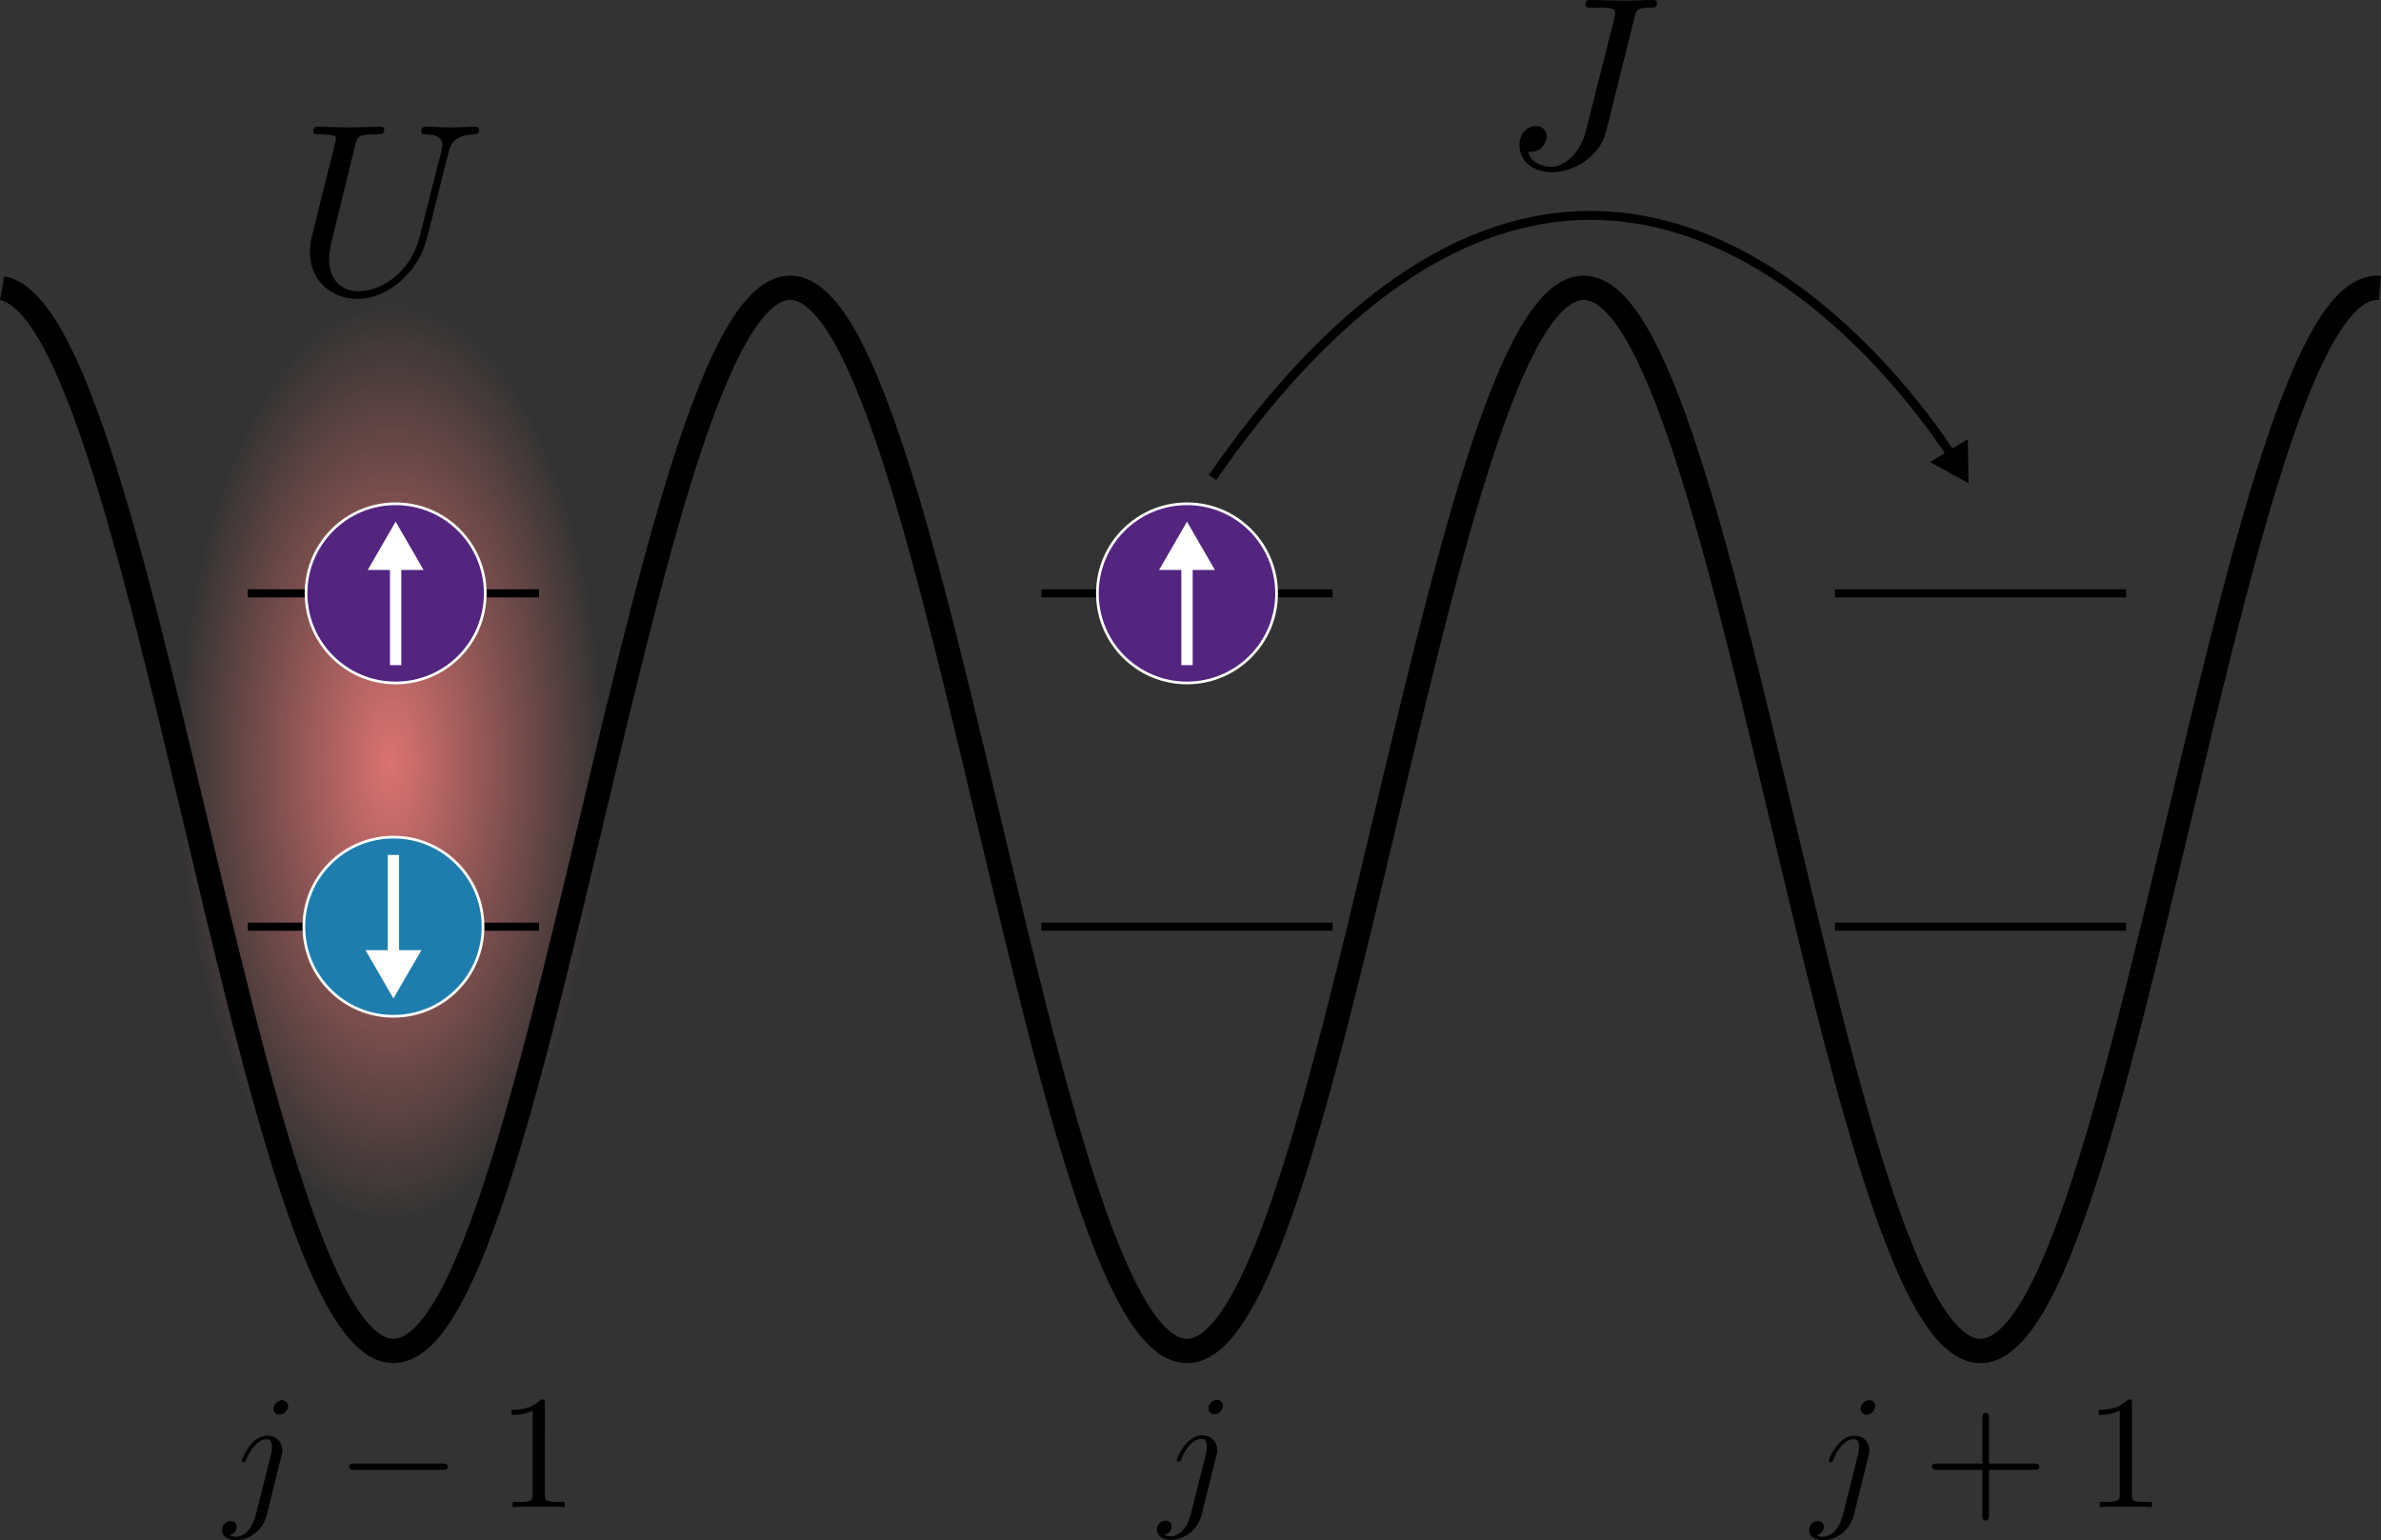 <?xml version="1.0" encoding="UTF-8" standalone="no"?>
<!-- Created with Inkscape (http://www.inkscape.org/) -->

<svg
   width="97.208mm"
   height="62.886mm"
   viewBox="0 0 97.208 62.886"
   version="1.1"
   id="svg77050"
   inkscape:version="1.3.2 (091e20ef0f, 2023-11-25)"
   sodipodi:docname="FH_model.svg"
   xmlns:inkscape="http://www.inkscape.org/namespaces/inkscape"
   xmlns:sodipodi="http://sodipodi.sourceforge.net/DTD/sodipodi-0.dtd"
   xmlns:xlink="http://www.w3.org/1999/xlink"
   xmlns="http://www.w3.org/2000/svg"
   xmlns:svg="http://www.w3.org/2000/svg">
  <rect x="0" y="0" width="97.208" height="62.886" fill="#333333" stroke="none"/>
  <sodipodi:namedview
     id="namedview77052"
     pagecolor="#ffffff"
     bordercolor="#666666"
     borderopacity="1.0"
     inkscape:pageshadow="2"
     inkscape:pageopacity="1"
     inkscape:pagecheckerboard="false"
     inkscape:document-units="mm"
     showgrid="false"
     fit-margin-top="0"
     fit-margin-left="0"
     fit-margin-right="0"
     fit-margin-bottom="0"
     inkscape:zoom="2.1649824"
     inkscape:cx="198.15404"
     inkscape:cy="107.85307"
     inkscape:window-width="1920"
     inkscape:window-height="1003"
     inkscape:window-x="1920"
     inkscape:window-y="40"
     inkscape:window-maximized="1"
     inkscape:current-layer="layer1"
     inkscape:showpageshadow="2"
     inkscape:deskcolor="#cbcbcb" />
  <defs
     id="defs77047">
    <radialGradient
       inkscape:collect="always"
       xlink:href="#linearGradient316125"
       id="radialGradient316257"
       cx="72.127"
       cy="271.343"
       fx="72.127"
       fy="271.343"
       r="8.717"
       gradientTransform="matrix(1.002,0.003,-0.008,2.16,27.256,-421.107)"
       gradientUnits="userSpaceOnUse" />
    <linearGradient
       inkscape:collect="always"
       id="linearGradient316125">
      <stop
         style="stop-color:#db7371;stop-opacity:1;"
         offset="0"
         id="stop316121" />
      <stop
         style="stop-color:#db7371;stop-opacity:0;"
         offset="1"
         id="stop316123" />
    </linearGradient>
    <marker
       style="overflow:visible"
       id="TriangleOutM"
       refX="0"
       refY="0"
       orient="auto"
       inkscape:stockid="TriangleOutM"
       inkscape:isstock="true">
      <path
         transform="scale(0.4)"
         style="fill:context-stroke;fill-rule:evenodd;stroke:context-stroke;stroke-width:1pt"
         d="M 5.77,0 -2.88,5 V -5 Z"
         id="path104778" />
    </marker>
  </defs>
  <g
     inkscape:label="Capa 1"
     inkscape:groupmode="layer"
     id="layer1"
     transform="translate(-81.393,-134.068)">
    <ellipse
       style="fill:url(#radialGradient316257);fill-opacity:1;stroke:none;stroke-width:1.202;stroke-miterlimit:4;stroke-dasharray:none"
       id="path315985"
       cx="97.501"
       cy="165.098"
       rx="8.885"
       ry="18.827" />
    <path
       style="display:inline;fill:none;stroke:#000000;stroke-width:0.331;stroke-linecap:butt;stroke-linejoin:miter;stroke-miterlimit:4;stroke-dasharray:none;stroke-opacity:1"
       d="m 123.908,171.903 h 11.892"
       id="path295248"
       sodipodi:nodetypes="cc" />
    <path
       style="display:inline;fill:none;stroke:#000000;stroke-width:0.331;stroke-linecap:butt;stroke-linejoin:miter;stroke-miterlimit:4;stroke-dasharray:none;stroke-opacity:1"
       d="m 91.51,171.903 h 11.892"
       id="path294877"
       sodipodi:nodetypes="cc" />
    <path
       style="display:inline;fill:none;stroke:#000000;stroke-width:0.331;stroke-linecap:butt;stroke-linejoin:miter;stroke-miterlimit:4;stroke-dasharray:none;stroke-opacity:1"
       d="m 156.306,171.903 h 11.892"
       id="path295250"
       sodipodi:nodetypes="cc" />
    <path
       style="display:inline;fill:none;stroke:#000000;stroke-width:0.331;stroke-linecap:butt;stroke-linejoin:miter;stroke-miterlimit:4;stroke-dasharray:none;stroke-opacity:1"
       d="m 123.908,158.294 h 11.892"
       id="path295938"
       sodipodi:nodetypes="cc" />
    <path
       style="display:inline;fill:none;stroke:#000000;stroke-width:0.331;stroke-linecap:butt;stroke-linejoin:miter;stroke-miterlimit:4;stroke-dasharray:none;stroke-opacity:1"
       d="m 91.51,158.294 h 11.892"
       id="path295940"
       sodipodi:nodetypes="cc" />
    <path
       style="display:inline;fill:none;stroke:#000000;stroke-width:0.331;stroke-linecap:butt;stroke-linejoin:miter;stroke-miterlimit:4;stroke-dasharray:none;stroke-opacity:1"
       d="m 156.306,158.294 h 11.892"
       id="path295942"
       sodipodi:nodetypes="cc" />
    <path
       id="path401527"
       style="display:inline;fill:none;stroke:#000000;stroke-width:0.993;stroke-miterlimit:4;stroke-dasharray:none"
       d="m 81.479,145.834 c 0.063,0.011 0.125,0.027 0.188,0.048 0.709,0.237 1.418,1.098 2.127,2.505 0.709,1.41 1.418,3.371 2.127,5.717 0.709,2.343 1.418,5.076 2.127,7.966 0.709,2.886 1.418,5.932 2.127,8.88 0.709,2.948 1.418,5.792 2.127,8.306 0.709,2.51 1.418,4.681 2.127,6.336 0.709,1.652 1.418,2.783 2.127,3.304 0.709,0.518 1.418,0.421 2.127,-0.284 0.709,-0.702 1.418,-2.012 2.127,-3.82 0.709,-1.808 1.418,-4.112 2.127,-6.72 0.709,-2.608 1.418,-5.517 2.127,-8.489 0.709,-2.97 1.418,-5.999 2.127,-8.835 0.709,-2.836 1.418,-5.475 2.127,-7.698 0.709,-2.226 1.418,-4.032 2.127,-5.271 0.709,-1.24 1.418,-1.911 2.127,-1.959 0.709,-0.047 1.418,0.529 2.127,1.683 0.709,1.151 1.418,2.881 2.127,5.04 0.71,2.159 1.418,4.75 2.127,7.556 0.709,2.803 1.418,5.82 2.127,8.799 0.709,2.978 1.418,5.915 2.127,8.57 0.709,2.652 1.418,5.018 2.127,6.899 0.709,1.883 1.418,3.279 2.127,4.073 0.709,0.797 1.418,0.989 2.127,0.566 0.709,-0.426 1.418,-1.468 2.127,-3.042 0.709,-1.571 1.418,-3.675 2.127,-6.135 0.71,-2.457 1.418,-5.269 2.127,-8.2 0.709,-2.931 1.418,-5.976 2.127,-8.888 0.709,-2.912 1.418,-5.684 2.127,-8.088 0.71,-2.404 1.418,-4.436 2.127,-5.926 0.709,-1.493 1.418,-2.443 2.127,-2.775 0.709,-0.332 1.418,-0.042 2.127,0.844 0.709,0.886 1.418,2.368 2.127,4.324 0.709,1.953 1.418,4.38 2.127,7.074 0.709,2.694 1.418,5.656 2.127,8.64 0.709,2.981 1.418,5.985 2.127,8.754 0.709,2.772 1.418,5.308 2.127,7.403 0.71,2.092 1.418,3.742 2.127,4.806 0.709,1.067 1.418,1.546 2.127,1.404 0.709,-0.142 1.418,-0.908 2.127,-2.232 0.71,-1.326 1.418,-3.21 2.127,-5.497 0.709,-2.285 1.418,-4.973 2.127,-7.835 0.709,-2.864 1.418,-5.904 2.127,-8.863 0.709,-2.962 1.418,-5.84 2.127,-8.403 0.709,-2.56 1.418,-4.798 2.127,-6.531 0.709,-1.73 1.418,-2.951 2.127,-3.563 0.39,-0.337 0.781,-0.488 1.171,-0.454" />
    <circle
       style="fill:#53257f;stroke:#ffffff;stroke-width:0.11;fill-opacity:1"
       id="circle105059"
       cx="129.854"
       cy="158.294"
       r="3.658" />
    <g
       id="path105061"
       style="fill:#ffffff"
       transform="translate(-137.809,-117.07)">
      <path
         style="color:#000000;fill:#ffffff;stroke-width:0.463;-inkscape-stroke:none"
         d="m 267.663,278.294 v -4.543"
         id="path644068" />
      <path
         style="color:#000000;fill:#ffffff;-inkscape-stroke:none"
         d="m 267.432,273.75 v 4.543 h 0.463 V 273.75 Z"
         id="path644070" />
      <g
         id="g644055"
         style="fill:#ffffff">
        <g
           id="path644058"
           style="fill:#ffffff">
          <path
             style="color:#000000;fill:#ffffff;fill-rule:evenodd;stroke-width:0.185pt;-inkscape-stroke:none"
             d="m 267.663,272.681 0.927,1.603 h -1.853 z"
             id="path644062" />
          <path
             style="color:#000000;fill:#ffffff;fill-rule:evenodd;-inkscape-stroke:none"
             d="m 267.662,272.434 -0.105,0.186 -1.035,1.789 h 2.281 z m 0.002,0.494 0.711,1.232 h -1.424 z"
             id="path644064" />
        </g>
      </g>
    </g>
    <circle
       style="fill:#53257f;stroke:#ffffff;stroke-width:0.11;fill-opacity:1"
       id="path103412"
       cx="97.546"
       cy="158.294"
       r="3.658" />
    <g
       id="path103527"
       style="fill:#ffffff"
       transform="translate(-137.809,-117.07)">
      <path
         style="color:#000000;fill:#ffffff;stroke-width:0.463;-inkscape-stroke:none"
         d="m 235.355,278.294 v -4.543"
         id="path644088" />
      <path
         style="color:#000000;fill:#ffffff;-inkscape-stroke:none"
         d="m 235.123,273.75 v 4.543 h 0.463 V 273.75 Z"
         id="path644090" />
      <g
         id="g644076"
         style="fill:#ffffff">
        <g
           id="path644078"
           style="fill:#ffffff">
          <path
             style="color:#000000;fill:#ffffff;fill-rule:evenodd;stroke-width:0.185pt;-inkscape-stroke:none"
             d="m 235.355,272.681 0.927,1.603 h -1.853 z"
             id="path644082" />
          <path
             style="color:#000000;fill:#ffffff;fill-rule:evenodd;-inkscape-stroke:none"
             d="m 235.355,272.434 -0.107,0.186 -1.033,1.789 h 2.281 z m 0,0.496 0.713,1.23 h -1.426 z"
             id="path644084" />
        </g>
      </g>
    </g>
    <circle
       style="fill:#1f7dad;stroke:#ffffff;stroke-width:0.11;fill-opacity:1"
       id="circle296050"
       cx="-97.456"
       cy="-171.903"
       r="3.658"
       transform="scale(-1)" />
    <g
       id="path296052"
       style="fill:#ffffff"
       transform="translate(-137.809,-117.07)">
      <path
         style="color:#000000;fill:#ffffff;stroke-width:0.463;-inkscape-stroke:none"
         d="m 235.265,286.043 v 4.543"
         id="path644108" />
      <path
         style="color:#000000;fill:#ffffff;-inkscape-stroke:none"
         d="m 235.033,286.043 v 4.543 h 0.463 v -4.543 z"
         id="path644110" />
      <g
         id="g644096"
         style="fill:#ffffff">
        <g
           id="path644098"
           style="fill:#ffffff">
          <path
             style="color:#000000;fill:#ffffff;fill-rule:evenodd;stroke-width:0.185pt;-inkscape-stroke:none"
             d="m 235.265,291.655 -0.927,-1.603 h 1.853 z"
             id="path644102" />
          <path
             style="color:#000000;fill:#ffffff;fill-rule:evenodd;-inkscape-stroke:none"
             d="m 234.125,289.93 1.141,1.973 0.105,-0.186 1.035,-1.787 z m 0.428,0.246 h 1.424 l -0.711,1.234 z"
             id="path644104" />
        </g>
      </g>
    </g>
    <path
       style="fill:#000000;fill-opacity:1;stroke:none;stroke-width:0.662"
       d="m 131.327,191.457 c 0,-0.124 -0.093,-0.238 -0.248,-0.238 -0.155,0 -0.352,0.155 -0.352,0.352 0,0.134 0.093,0.238 0.248,0.238 0.176,0 0.352,-0.176 0.352,-0.352 z m -1.324,4.457 c -0.124,0.496 -0.445,0.879 -0.807,0.879 -0.041,0 -0.145,0 -0.259,-0.062 0.197,-0.041 0.29,-0.217 0.29,-0.352 0,-0.103 -0.072,-0.228 -0.248,-0.228 -0.165,0 -0.352,0.134 -0.352,0.372 0,0.269 0.259,0.414 0.579,0.414 0.465,0 1.076,-0.352 1.241,-1.003 l 0.6,-2.42 c 0.041,-0.124 0.041,-0.217 0.041,-0.238 0,-0.383 -0.279,-0.61 -0.61,-0.61 -0.672,0 -1.045,0.962 -1.045,1.014 0,0.072 0.062,0.072 0.072,0.072 0.062,0 0.072,-0.01 0.124,-0.134 0.165,-0.403 0.465,-0.807 0.827,-0.807 0.093,0 0.207,0.031 0.207,0.3 0,0.155 -0.01,0.228 -0.041,0.341 z m 0,0"
       id="path77503" />
    <path
       style="fill:#000000;fill-opacity:1;stroke:none;stroke-width:0.662"
       d="m 157.953,191.473 c 0,-0.124 -0.093,-0.238 -0.248,-0.238 -0.155,0 -0.352,0.155 -0.352,0.352 0,0.134 0.093,0.238 0.248,0.238 0.176,0 0.352,-0.176 0.352,-0.352 z m -1.324,4.457 c -0.124,0.496 -0.445,0.879 -0.807,0.879 -0.041,0 -0.145,0 -0.259,-0.062 0.197,-0.041 0.29,-0.217 0.29,-0.352 0,-0.103 -0.072,-0.228 -0.248,-0.228 -0.165,0 -0.352,0.134 -0.352,0.372 0,0.269 0.259,0.414 0.579,0.414 0.465,0 1.076,-0.352 1.241,-1.003 l 0.6,-2.42 c 0.041,-0.124 0.041,-0.217 0.041,-0.238 0,-0.383 -0.279,-0.61 -0.61,-0.61 -0.672,0 -1.045,0.962 -1.045,1.014 0,0.072 0.062,0.072 0.072,0.072 0.062,0 0.072,-0.01 0.124,-0.134 0.165,-0.403 0.465,-0.807 0.827,-0.807 0.093,0 0.207,0.031 0.207,0.3 0,0.155 -0.01,0.228 -0.041,0.341 z m 0,0"
       id="path77507" />
    <path
       style="fill:#000000;fill-opacity:1;stroke:none;stroke-width:0.662"
       d="m 162.595,194.079 h 1.841 c 0.093,0 0.217,0 0.217,-0.134 0,-0.124 -0.124,-0.124 -0.217,-0.124 h -1.841 v -1.851 c 0,-0.093 0,-0.217 -0.134,-0.217 -0.134,0 -0.134,0.124 -0.134,0.217 v 1.851 h -1.841 c -0.093,0 -0.217,0 -0.217,0.124 0,0.134 0.124,0.134 0.217,0.134 h 1.841 v 1.851 c 0,0.093 0,0.217 0.134,0.217 0.134,0 0.134,-0.124 0.134,-0.217 z m 0,0"
       id="path77511" />
    <path
       style="fill:#000000;fill-opacity:1;stroke:none;stroke-width:0.662"
       d="m 168.433,191.38 c 0,-0.165 0,-0.176 -0.155,-0.176 -0.414,0.424 -0.993,0.424 -1.2,0.424 v 0.207 c 0.134,0 0.517,0 0.858,-0.176 v 3.423 c 0,0.238 -0.021,0.31 -0.61,0.31 h -0.207 v 0.207 c 0.228,-0.021 0.796,-0.021 1.065,-0.021 0.259,0 0.838,0 1.065,0.021 v -0.207 h -0.207 c -0.6,0 -0.61,-0.072 -0.61,-0.31 z m 0,0"
       id="path77515" />
    <path
       style="fill:#000000;fill-opacity:1;stroke:none;stroke-width:0.662"
       d="m 93.157,191.473 c 0,-0.124 -0.093,-0.238 -0.248,-0.238 -0.155,0 -0.352,0.155 -0.352,0.352 0,0.134 0.093,0.238 0.248,0.238 0.176,0 0.352,-0.176 0.352,-0.352 z m -1.324,4.457 c -0.124,0.496 -0.445,0.879 -0.807,0.879 -0.041,0 -0.145,0 -0.259,-0.062 0.197,-0.041 0.29,-0.217 0.29,-0.352 0,-0.103 -0.072,-0.228 -0.248,-0.228 -0.165,0 -0.352,0.134 -0.352,0.372 0,0.269 0.259,0.414 0.579,0.414 0.465,0 1.076,-0.352 1.241,-1.003 l 0.6,-2.42 c 0.041,-0.124 0.041,-0.217 0.041,-0.238 0,-0.383 -0.279,-0.61 -0.61,-0.61 -0.672,0 -1.045,0.962 -1.045,1.014 0,0.072 0.062,0.072 0.072,0.072 0.062,0 0.072,-0.01 0.124,-0.134 0.165,-0.403 0.465,-0.807 0.827,-0.807 0.093,0 0.207,0.031 0.207,0.3 0,0.155 -0.01,0.228 -0.041,0.341 z m 0,0"
       id="path77519" />
    <path
       style="fill:#000000;fill-opacity:1;stroke:none;stroke-width:0.662"
       d="m 99.442,194.079 c 0.114,0 0.238,0 0.238,-0.134 0,-0.124 -0.124,-0.124 -0.238,-0.124 h -3.568 c -0.114,0 -0.228,0 -0.228,0.124 0,0.134 0.114,0.134 0.228,0.134 z m 0,0"
       id="path77523" />
    <path
       style="fill:#000000;fill-opacity:1;stroke:none;stroke-width:0.662"
       d="m 103.638,191.38 c 0,-0.165 0,-0.176 -0.155,-0.176 -0.414,0.424 -0.993,0.424 -1.2,0.424 v 0.207 c 0.134,0 0.517,0 0.858,-0.176 v 3.423 c 0,0.238 -0.021,0.31 -0.61,0.31 h -0.207 v 0.207 c 0.228,-0.021 0.796,-0.021 1.065,-0.021 0.259,0 0.838,0 1.065,0.021 v -0.207 h -0.207 c -0.6,0 -0.61,-0.072 -0.61,-0.31 z m 0,0"
       id="path77527" />
    <g
       id="path390795"
       style="stroke:none;fill:#000000">
      <path
         style="color:#000000;fill:#000000;-inkscape-stroke:none;stroke:none"
         d="m 145.209,142.732 c -0.872,0.082 -1.767,0.264 -2.684,0.561 -3.666,1.188 -7.65,4.223 -11.781,10.166 l 0.301,0.207 c 4.102,-5.901 8.026,-8.87 11.592,-10.025 3.566,-1.155 6.786,-0.508 9.518,0.875 5.463,2.766 8.918,8.488 8.918,8.488 l 0.312,-0.188 c 0,0 -3.478,-5.797 -9.066,-8.627 -2.096,-1.061 -4.494,-1.703 -7.109,-1.457 z"
         id="path3496" />
      <g
         id="g3486"
         style="stroke:none;fill:#000000">
        <g
           id="path3488"
           style="stroke:none;fill:#000000">
          <path
             style="color:#000000;fill:#000000;fill-rule:evenodd;stroke-width:0.146pt;-inkscape-stroke:none;stroke:none"
             d="m 161.664,153.632 -1.277,-0.705 1.251,-0.753 z"
             id="path3492" />
          <path
             style="color:#000000;fill:#000000;fill-rule:evenodd;-inkscape-stroke:none;stroke:none"
             d="m 161.732,152.002 -1.541,0.928 1.572,0.869 -0.002,-0.168 z m -0.189,0.34 0.021,1.123 -0.984,-0.541 z"
             id="path3494" />
        </g>
      </g>
    </g>
    <g
       id="use8786"
       style="fill:#000000;fill-opacity:1"
       transform="translate(142.726,140.88)">
      <path
         style="stroke:none;fill:#000000"
         d="M 5.391,-6.078 C 5.469,-6.406 5.5,-6.5 6.047,-6.5 c 0.156,0 0.266,0 0.266,-0.188 0,-0.094 -0.062,-0.125 -0.141,-0.125 -0.25,0 -0.859,0.031 -1.109,0.031 -0.328,0 -1.141,-0.031 -1.469,-0.031 -0.078,0 -0.203,0 -0.203,0.203 C 3.391,-6.5 3.469,-6.5 3.734,-6.5 c 0.219,0 0.328,0 0.578,0.016 0.234,0.031 0.297,0.062 0.297,0.203 0,0.062 -0.016,0.125 -0.031,0.203 L 3.422,-1.5 C 3.188,-0.531 2.516,0 2,0 1.734,0 1.203,-0.094 1.047,-0.625 c 0.031,0.016 0.094,0.016 0.125,0.016 0.391,0 0.641,-0.344 0.641,-0.641 0,-0.312 -0.266,-0.422 -0.438,-0.422 -0.172,0 -0.672,0.125 -0.672,0.797 0,0.625 0.531,1.094 1.328,1.094 0.906,0 1.953,-0.656 2.203,-1.641 z m 0,0"
         id="path77608" />
    </g>
    <g
       id="use5611"
       style="fill:#000000;fill-opacity:1"
       transform="translate(93.376,146.053)">
      <path
         style="stroke:none;fill:#000000"
         d="M 6.328,-5.766 C 6.438,-6.172 6.609,-6.469 7.406,-6.5 c 0.047,0 0.172,-0.016 0.172,-0.203 0,0 0,-0.109 -0.125,-0.109 -0.328,0 -0.688,0.031 -1.016,0.031 -0.344,0 -0.719,-0.031 -1.047,-0.031 -0.062,0 -0.172,0 -0.172,0.203 C 5.219,-6.5 5.312,-6.5 5.391,-6.5 c 0.578,0.016 0.688,0.219 0.688,0.438 0,0.031 -0.031,0.188 -0.031,0.203 l -0.906,3.562 C 4.812,-0.953 3.656,-0.094 2.656,-0.094 c -0.672,0 -1.203,-0.438 -1.203,-1.297 0,-0.016 0,-0.328 0.109,-0.766 L 2.516,-6.047 C 2.609,-6.406 2.625,-6.5 3.359,-6.5 c 0.266,0 0.344,0 0.344,-0.203 0,-0.109 -0.109,-0.109 -0.141,-0.109 -0.281,0 -1,0.031 -1.281,0.031 -0.281,0 -1,-0.031 -1.281,-0.031 -0.078,0 -0.188,0 -0.188,0.203 C 0.812,-6.5 0.891,-6.5 1.094,-6.5 c 0.016,0 0.203,0 0.375,0.016 0.172,0.031 0.266,0.031 0.266,0.172 0,0.047 -0.109,0.469 -0.172,0.703 l -0.219,0.875 C 1.25,-4.344 0.781,-2.469 0.734,-2.266 0.672,-2 0.672,-1.844 0.672,-1.688 c 0,1.203 0.906,1.906 1.953,1.906 1.25,0 2.484,-1.125 2.812,-2.438 z m 0,0"
         id="path77612" />
    </g>
  </g>
</svg>

